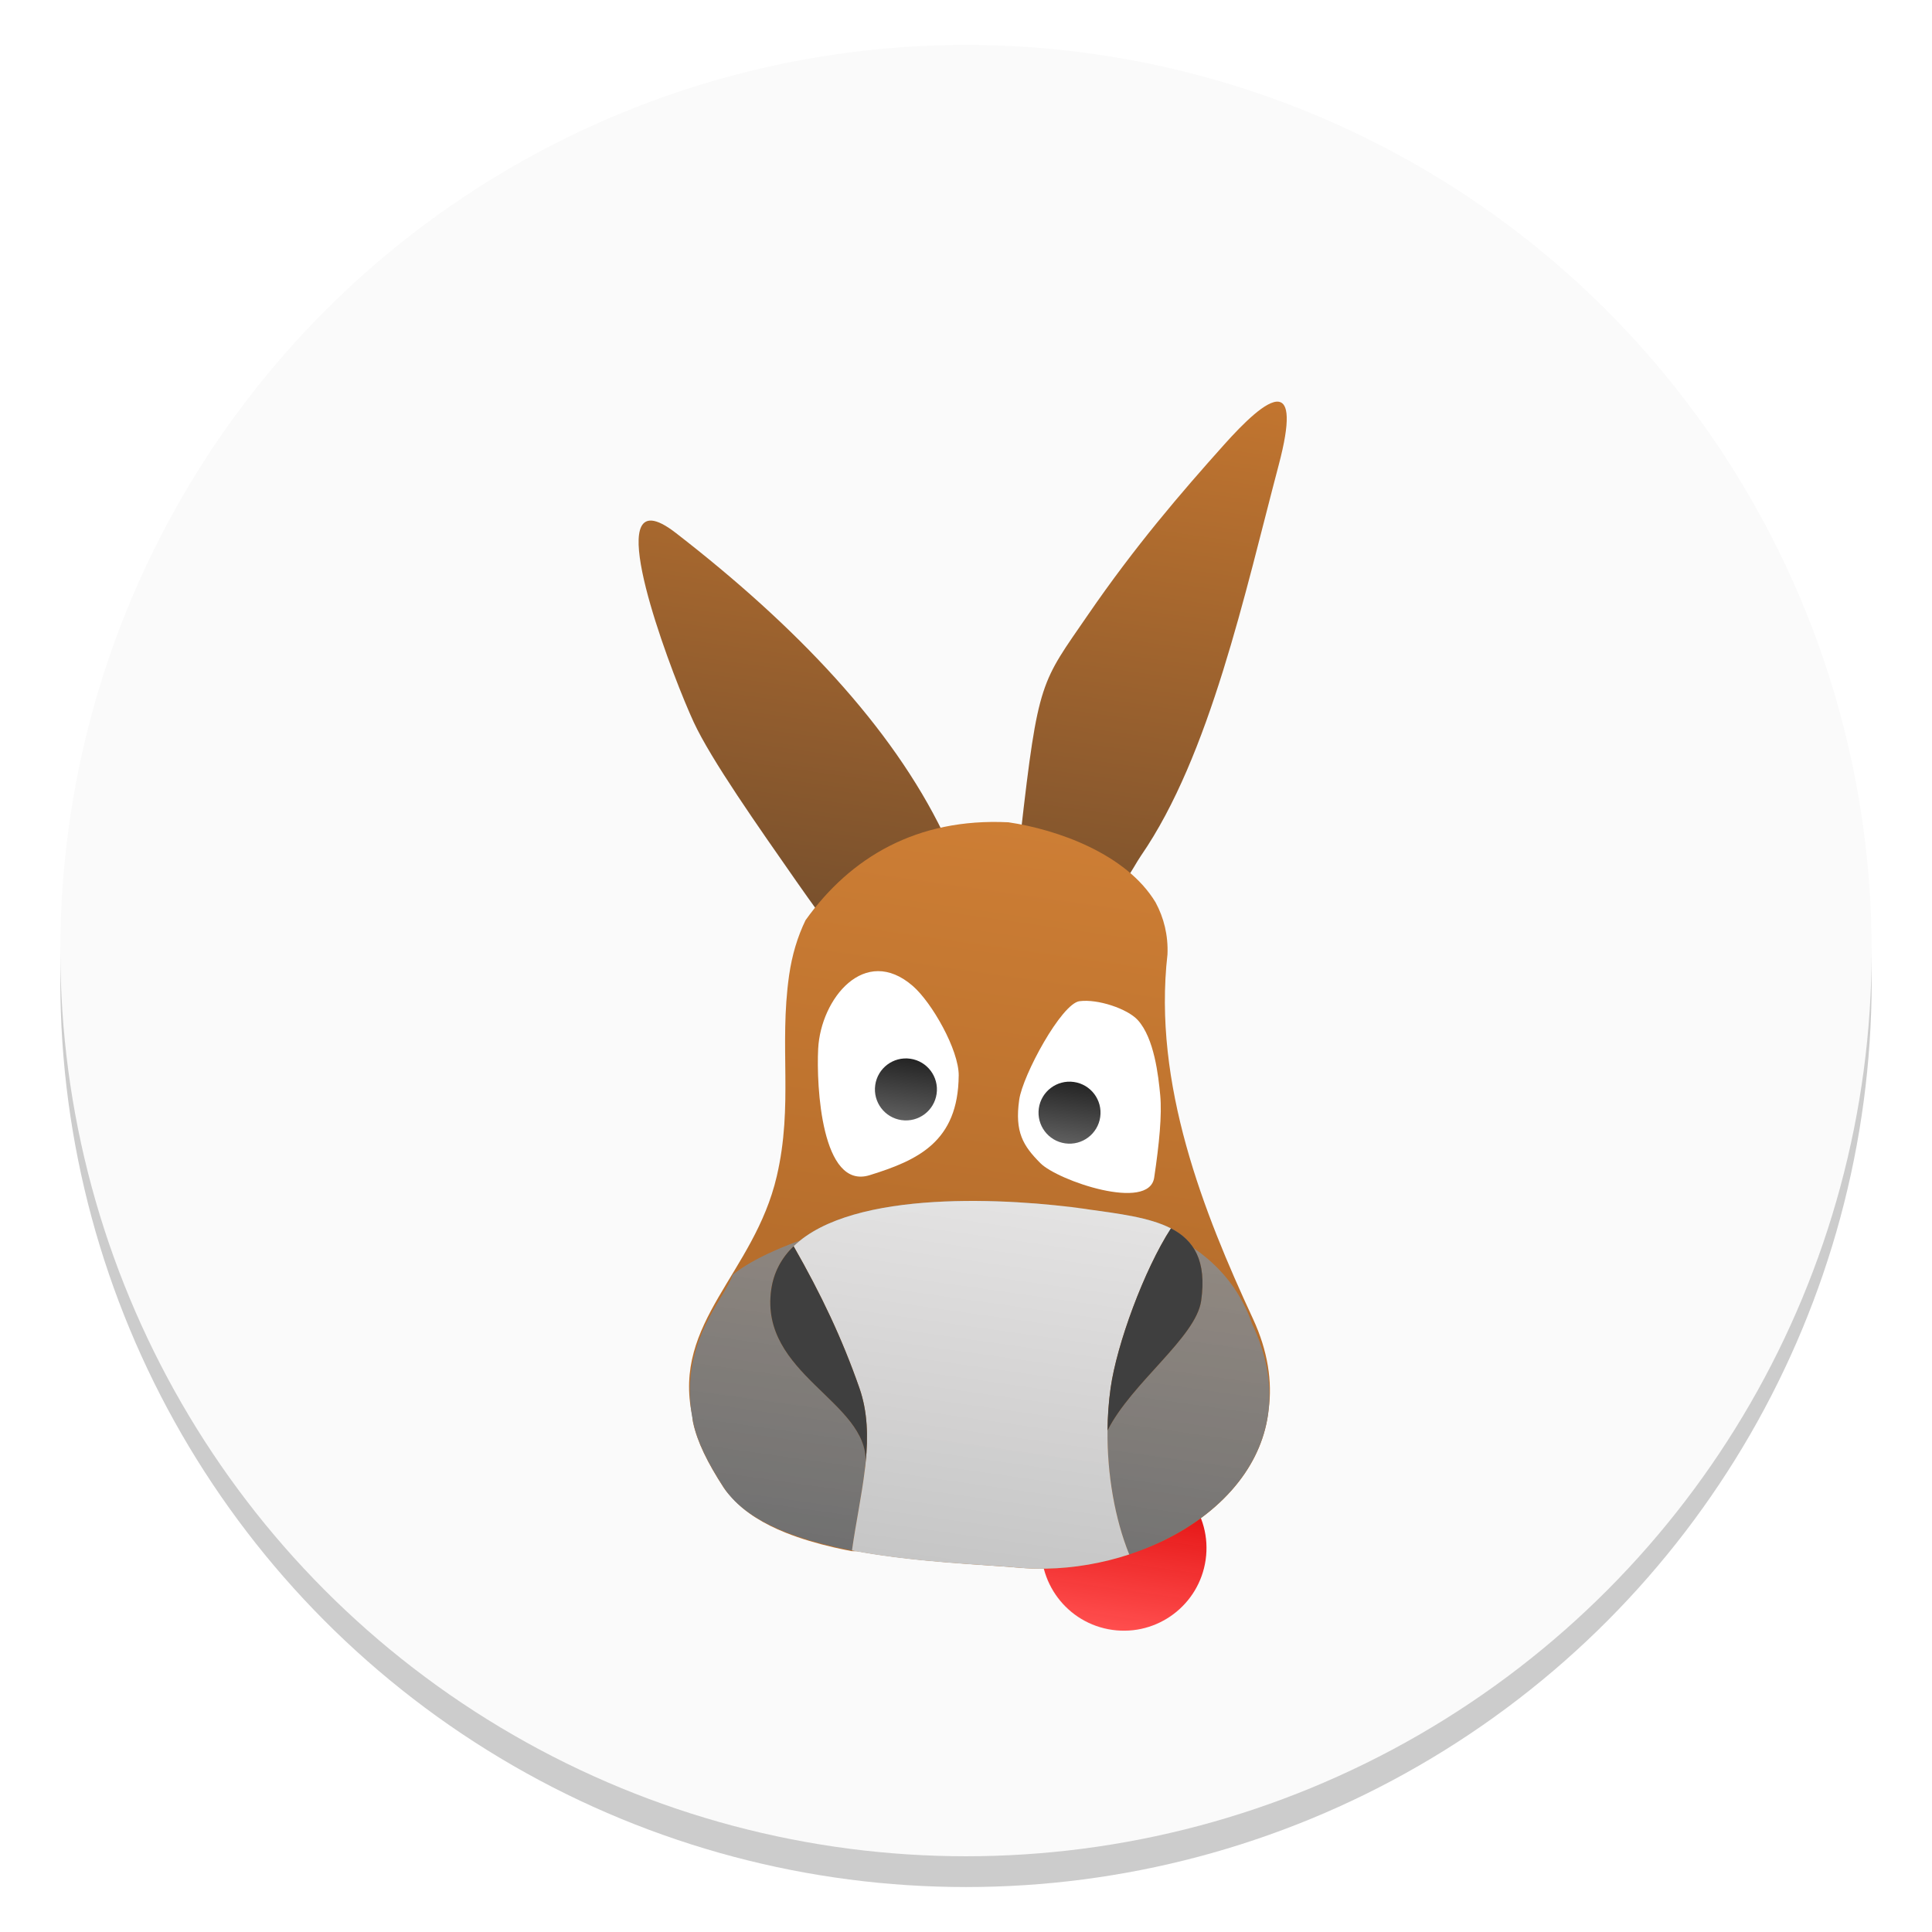 <?xml version="1.0" encoding="UTF-8" standalone="no"?>
<svg
   xmlns:dc="http://purl.org/dc/elements/1.1/"
   xmlns:cc="http://creativecommons.org/ns#"
   xmlns:rdf="http://www.w3.org/1999/02/22-rdf-syntax-ns#"
   xmlns:svg="http://www.w3.org/2000/svg"
   xmlns="http://www.w3.org/2000/svg"
   xmlns:xlink="http://www.w3.org/1999/xlink"
   xmlns:sodipodi="http://sodipodi.sourceforge.net/DTD/sodipodi-0.dtd"
   xmlns:inkscape="http://www.inkscape.org/namespaces/inkscape"
   height="64"
   width="64"
   version="1.1"
   id="svg34"
   sodipodi:docname="amule.svg"
   inkscape:version="1.0.1 (3bc2e813f5, 2020-09-07)">
  <defs
     id="defs38">
    <linearGradient
       id="linearGradient944">
      <stop
         stop-color="#232323"
         offset="0"
         id="stop867" />
      <stop
         stop-color="#5f5f5f"
         offset="1"
         id="stop869" />
    </linearGradient>
    <filter
       id="filter1010"
       x="-0.08"
       y="-0.048"
       width="1.16"
       height="1.096"
       color-interpolation-filters="sRGB">
      <feGaussianBlur
         stdDeviation="0.958"
         id="feGaussianBlur872" />
    </filter>
    <style
       type="text/css"
       id="style875" />
    <style
       type="text/css"
       id="style877" />
    <style
       type="text/css"
       id="style879" />
    <style
       type="text/css"
       id="style881" />
    <style
       type="text/css"
       id="style883" />
    <style
       type="text/css"
       id="style885" />
    <style
       type="text/css"
       id="style887" />
    <style
       type="text/css"
       id="style889" />
    <style
       type="text/css"
       id="style891" />
    <style
       type="text/css"
       id="style893" />
    <style
       type="text/css"
       id="style895" />
    <style
       type="text/css"
       id="style897" />
    <style
       type="text/css"
       id="style899" />
    <style
       type="text/css"
       id="style901" />
    <style
       type="text/css"
       id="style903" />
    <style
       type="text/css"
       id="style905" />
    <style
       type="text/css"
       id="style907" />
    <style
       type="text/css"
       id="style909" />
    <style
       type="text/css"
       id="style911" />
    <style
       type="text/css"
       id="style913" />
    <style
       type="text/css"
       id="style915" />
    <filter
       id="filter1066-3"
       x="-0.064"
       y="-0.057"
       width="1.128"
       height="1.113"
       color-interpolation-filters="sRGB">
      <feGaussianBlur
         stdDeviation="0.227"
         id="feGaussianBlur917" />
    </filter>
    <linearGradient
       id="linearGradient1040"
       x1="80.368"
       x2="82.141"
       y1="13.177"
       y2="14.704"
       gradientTransform="matrix(3.868,0,0,3.868,-332.615,-59.859)"
       gradientUnits="userSpaceOnUse">
      <stop
         stop-color="#fafafa"
         offset="0"
         id="stop920" />
      <stop
         stop-color="#90a0b3"
         offset="1"
         id="stop922" />
    </linearGradient>
    <filter
       id="filter1272"
       x="-0.096"
       y="-0.096"
       width="1.192"
       height="1.192"
       color-interpolation-filters="sRGB">
      <feGaussianBlur
         stdDeviation="0.398"
         id="feGaussianBlur925" />
    </filter>
    <linearGradient
       id="linearGradient1453"
       x1="39.304"
       x2="39.304"
       y1="55.823"
       y2="49.448"
       gradientTransform="matrix(0.858,0,0,0.858,10.75,0.445)"
       gradientUnits="userSpaceOnUse">
      <stop
         stop-color="#ff4e4e"
         offset="0"
         id="stop928" />
      <stop
         stop-color="#d00"
         stop-opacity=".976"
         offset="1"
         id="stop930" />
    </linearGradient>
    <linearGradient
       id="linearGradient1455"
       x1="27.355"
       x2="27.355"
       y1="30.203"
       y2="8"
       gradientTransform="matrix(0.85,0.121,-0.121,0.85,10.58,1.952)"
       gradientUnits="userSpaceOnUse">
      <stop
         stop-color="#78502d"
         offset="0"
         id="stop933" />
      <stop
         stop-color="#c2752f"
         offset="1"
         id="stop935" />
    </linearGradient>
    <linearGradient
       id="linearGradient1457"
       x1="32.928"
       x2="32.928"
       y1="42.679"
       y2="25.535"
       gradientTransform="matrix(0.85,0.121,-0.121,0.85,10.58,1.952)"
       gradientUnits="userSpaceOnUse">
      <stop
         stop-color="#b76e2c"
         offset="0"
         id="stop938" />
      <stop
         stop-color="#cd7e35"
         offset="1"
         id="stop940" />
    </linearGradient>
    <linearGradient
       id="linearGradient1459"
       x1="32.952"
       x2="32.952"
       y1="54.202"
       y2="39.883"
       gradientTransform="matrix(0.85,0.121,-0.121,0.85,10.58,1.952)"
       gradientUnits="userSpaceOnUse">
      <stop
         stop-color="#707070"
         offset="0"
         id="stop943" />
      <stop
         stop-color="#8e8e8e"
         stop-opacity=".878"
         offset="1"
         id="stop945" />
    </linearGradient>
    <linearGradient
       id="linearGradient1461"
       x1="32.297"
       x2="32.297"
       y1="54.23"
       y2="39.887"
       gradientTransform="matrix(0.85,0.121,-0.121,0.85,10.58,1.952)"
       gradientUnits="userSpaceOnUse">
      <stop
         stop-color="#c6c6c6"
         offset="0"
         id="stop948" />
      <stop
         stop-color="#e4e4e4"
         stop-opacity=".994"
         offset="1"
         id="stop950" />
    </linearGradient>
    <linearGradient
       id="linearGradient1463"
       x1="34.865"
       x2="34.865"
       y1="35.1"
       y2="37.492"
       gradientTransform="matrix(0.858,0,0,0.858,10.75,0.445)"
       gradientUnits="userSpaceOnUse"
       xlink:href="#linearGradient944" />
    <linearGradient
       id="linearGradient1465"
       x1="28.489"
       x2="28.489"
       y1="35.1"
       y2="37.492"
       gradientTransform="matrix(0.858,0,0,0.858,10.75,0.445)"
       gradientUnits="userSpaceOnUse"
       xlink:href="#linearGradient944" />
    <linearGradient
       id="linearGradient1057">
      <stop
         stop-color="#fff"
         offset="0"
         id="stop1360" />
      <stop
         stop-color="#fff"
         stop-opacity="0"
         offset="1"
         id="stop1362" />
    </linearGradient>
    <linearGradient
       id="linearGradient982"
       x1="34.999"
       x2="34.999"
       y1="27.545"
       y2="52.847"
       gradientTransform="matrix(1.562,0,0,1.562,0.406,-5.189)"
       gradientUnits="userSpaceOnUse">
      <stop
         stop-color="#32b4ff"
         offset="0"
         id="stop1365" />
      <stop
         stop-color="#3287ff"
         offset="1"
         id="stop1367" />
    </linearGradient>
    <style
       type="text/css"
       id="style1370" />
    <style
       type="text/css"
       id="style1372" />
    <linearGradient
       id="linearGradient1047"
       x1="21.314"
       x2="21.314"
       y1="18.052"
       y2="43.681"
       gradientTransform="matrix(1.562,0,0,1.562,-9.225,1.323)"
       gradientUnits="userSpaceOnUse">
      <stop
         stop-color="#14dc78"
         offset="0"
         id="stop1374" />
      <stop
         stop-color="#14a03c"
         offset="1"
         id="stop1376" />
    </linearGradient>
    <linearGradient
       id="linearGradient1049"
       x1="41.729"
       x2="41.729"
       y1="12.316"
       y2="37.368"
       gradientTransform="matrix(1.562,0,0,1.562,-8.107,-10.908)"
       gradientUnits="userSpaceOnUse">
      <stop
         stop-color="#ff3c64"
         offset="0"
         id="stop1379" />
      <stop
         stop-color="#ff4628"
         offset="1"
         id="stop1381" />
    </linearGradient>
    <linearGradient
       id="linearGradient1059"
       x1="34.427"
       x2="34.427"
       y1="32.234"
       y2="39.768"
       gradientTransform="matrix(1,0,0,1.227,0.206,-10.975)"
       gradientUnits="userSpaceOnUse"
       xlink:href="#linearGradient1057" />
    <linearGradient
       id="linearGradient1063"
       x1="34.427"
       x2="34.427"
       y1="32.234"
       y2="39.768"
       gradientTransform="matrix(1,0,0,1.227,-12.55,-19.793)"
       gradientUnits="userSpaceOnUse"
       xlink:href="#linearGradient1057" />
    <linearGradient
       id="linearGradient1067"
       x1="34.427"
       x2="34.427"
       y1="32.234"
       y2="39.768"
       gradientTransform="matrix(1,0,0,1.227,5.755,-25.761)"
       gradientUnits="userSpaceOnUse"
       xlink:href="#linearGradient1057" />
  </defs>
  <sodipodi:namedview
     pagecolor="#ffffff"
     bordercolor="#666666"
     borderopacity="1"
     objecttolerance="10"
     gridtolerance="10"
     guidetolerance="10"
     inkscape:pageopacity="0"
     inkscape:pageshadow="2"
     inkscape:window-width="1920"
     inkscape:window-height="932"
     id="namedview36"
     showgrid="false"
     inkscape:zoom="3.984375"
     inkscape:cx="-38.243375"
     inkscape:cy="-2.2340831"
     inkscape:window-x="0"
     inkscape:window-y="36"
     inkscape:window-maximized="1"
     inkscape:current-layer="svg34" />
  <linearGradient
     gradientUnits="userSpaceOnUse"
     x1="404.334"
     x2="412.171"
     y1="516.973"
     y2="516.973"
     id="linearGradient6">
    <stop
       offset="0"
       id="stop2" />
    <stop
       offset="1"
       stop-opacity="0"
       id="stop4" />
  </linearGradient>
  <linearGradient
     id="a"
     gradientUnits="userSpaceOnUse"
     x1="3.365"
     x2="36.074"
     y1="1046.22"
     y2="1007.718">
    <stop
       offset="0"
       stop-color="#235ea2"
       id="stop8" />
    <stop
       offset="1"
       stop-color="#1992f1"
       id="stop10" />
  </linearGradient>
  <linearGradient
     id="b"
     gradientUnits="userSpaceOnUse"
     x1="400.571"
     x2="400.794"
     y1="545.798"
     y2="517.627">
    <stop
       offset="0"
       stop-color="#197ff1"
       id="stop13" />
    <stop
       offset="1"
       stop-color="#21c6fb"
       id="stop15" />
  </linearGradient>
  <style
     type="text/css"
     id="style957">.st0{opacity:0.15;fill:#45413C;}
	.st1{fill:#FFE500;}
	.st2{fill:#EBCB00;}
	.st3{fill:none;stroke:#45413C;stroke-linecap:round;stroke-linejoin:round;stroke-miterlimit:10;}
	.st4{fill:#FFAA54;}
	.st5{fill:#FF8A14;}
	.st6{fill:#FFB0CA;stroke:#45413C;stroke-linecap:round;stroke-linejoin:round;stroke-miterlimit:10;}
	.st7{fill:#FF87AF;stroke:#45413C;stroke-linecap:round;stroke-linejoin:round;stroke-miterlimit:10;}
	.st8{fill:#FFCC99;}
	.st9{fill:#FFFFFF;}
	.st10{fill:#F0F0F0;}
	.st11{fill:#BF8256;}
	.st12{fill:#915E3A;}
	.st13{fill:#DEA47A;}
	.st14{fill:#F0D5A8;}
	.st15{fill:#DEBB7E;}
	.st16{fill:#F7E5C6;}
	.st17{fill:#FF8A14;stroke:#45413C;stroke-linecap:round;stroke-linejoin:round;stroke-miterlimit:10;}
	.st18{fill:#FFF5E3;}
	.st19{fill:#FFF48C;}
	.st20{fill:#FFFACF;}
	.st21{fill:#FFFCE5;}
	.st22{fill:#FF87AF;}
	.st23{fill:#FFB0CA;}
	.st24{fill:#FFE500;stroke:#45413C;stroke-linecap:round;stroke-linejoin:round;stroke-miterlimit:10;}
	.st25{fill:#9CEB60;stroke:#45413C;stroke-linecap:round;stroke-linejoin:round;stroke-miterlimit:10;}
	.st26{fill:#FFFACF;stroke:#45413C;stroke-linecap:round;stroke-linejoin:round;stroke-miterlimit:10;}
	.st27{fill:#00F5BC;stroke:#45413C;stroke-linecap:round;stroke-linejoin:round;stroke-miterlimit:10;}
	.st28{fill:#BF8256;stroke:#45413C;stroke-linecap:round;stroke-linejoin:round;stroke-miterlimit:10;}
	.st29{fill:#FFE3CF;stroke:#45413C;stroke-linecap:round;stroke-linejoin:round;stroke-miterlimit:10;}
	.st30{fill:#FF6242;}
	.st31{fill:#FF866E;}
	.st32{fill:none;stroke:#E04122;stroke-linecap:round;stroke-linejoin:round;stroke-miterlimit:10;}
	.st33{fill:#FFFEF2;stroke:#45413C;stroke-linecap:round;stroke-linejoin:round;stroke-miterlimit:10;}
	.st34{fill:#FF6242;stroke:#45413C;stroke-linecap:round;stroke-linejoin:round;stroke-miterlimit:10;}
	.st35{fill:#FFA694;}
	.st36{fill:#FFFFFF;stroke:#45413C;stroke-linecap:round;stroke-linejoin:round;stroke-miterlimit:10;}
	.st37{fill:#FFFEF2;}
	.st38{fill:#FF6196;}
	.st39{fill:#B89558;}
	.st40{fill:none;stroke:#915E3A;stroke-linecap:round;stroke-linejoin:round;stroke-miterlimit:10;}
	.st41{fill:#DEBB7E;stroke:#45413C;stroke-linecap:round;stroke-linejoin:round;stroke-miterlimit:10;}
	.st42{fill:#6DD627;stroke:#45413C;stroke-linecap:round;stroke-linejoin:round;stroke-miterlimit:10;}
	.st43{fill:#E5F8FF;}
	.st44{fill:#E8F4FA;}
	.st45{fill:#E8F4FA;stroke:#45413C;stroke-linecap:round;stroke-linejoin:round;stroke-miterlimit:10;}
	.st46{fill:#FFCCDD;}
	.st47{fill:#E5F8FF;stroke:#45413C;stroke-linecap:round;stroke-linejoin:round;stroke-miterlimit:10;}
	.st48{fill:#00B8F0;stroke:#45413C;stroke-linecap:round;stroke-linejoin:round;stroke-miterlimit:10;}
	.st49{fill:#00B8F0;}
	.st50{fill:#4ACFFF;}
	.st51{fill:#E04122;}
	.st52{fill:#E04122;stroke:#45413C;stroke-linecap:round;stroke-linejoin:round;stroke-miterlimit:10;}
	.st53{fill:#87898C;}
	.st54{fill:#BDBEC0;}
	.st55{fill:#656769;}
	.st56{fill:#525252;}
	.st57{fill:#FFF48C;stroke:#45413C;stroke-linecap:round;stroke-linejoin:round;stroke-miterlimit:10;}
	.st58{fill:#6DD627;}
	.st59{fill:#EB6D00;}
	.st60{fill:#46B000;}
	.st61{fill:#80DDFF;}
	.st62{fill:#DAEDF7;}
	.st63{fill:#BF8DF2;stroke:#45413C;stroke-linecap:round;stroke-linejoin:round;stroke-miterlimit:10;}
	.st64{fill:#9F5AE5;stroke:#45413C;stroke-linecap:round;stroke-linejoin:round;stroke-miterlimit:10;}
	.st65{fill:#C8FFA1;}
	.st66{fill:#E4FFD1;}
	.st67{fill:#9CEB60;}
	.st68{fill:#E5FEFF;}
	.st69{fill:#B8ECFF;}
	.st70{fill:#E0E0E0;stroke:#45413C;stroke-linecap:round;stroke-linejoin:round;stroke-miterlimit:10;}
	.st71{fill:#E0E0E0;}
	.st72{fill:none;stroke:#4F4B45;stroke-linejoin:round;stroke-miterlimit:10;}
	.st73{fill:none;stroke:#4F4B45;stroke-linecap:round;stroke-linejoin:round;stroke-miterlimit:10;}
	.st74{fill:#E0366F;stroke:#45413C;stroke-linecap:round;stroke-linejoin:round;stroke-miterlimit:10;}
	.st75{fill:none;stroke:#45413C;stroke-miterlimit:10;}
	.st76{fill:#FF866E;stroke:#45413C;stroke-linecap:round;stroke-linejoin:round;stroke-miterlimit:10;}
	.st77{fill:#45413C;stroke:#45413C;stroke-linecap:round;stroke-linejoin:round;stroke-miterlimit:10;}
	.st78{fill:#9F5AE5;}
	.st79{fill:#803EC2;}
	.st80{fill:#803EC2;stroke:#45413C;stroke-linecap:round;stroke-linejoin:round;stroke-miterlimit:10;}
	.st81{fill:#BF8DF2;}
	.st82{fill:#FFAA54;stroke:#45413C;stroke-linecap:round;stroke-linejoin:round;stroke-miterlimit:10;}
	.st83{fill:none;stroke:#45413C;stroke-linejoin:round;stroke-miterlimit:10;}
	.st84{fill:#FFCCDD;stroke:#45413C;stroke-linecap:round;stroke-linejoin:round;stroke-miterlimit:10;}
	.st85{fill:#FF6196;stroke:#45413C;stroke-linecap:round;stroke-linejoin:round;stroke-miterlimit:10;}
	.st86{fill:#FFE5EE;}
	.st87{fill:#F7E5C6;stroke:#45413C;stroke-linecap:round;stroke-linejoin:round;stroke-miterlimit:10;}
	.st88{fill:#E5FFF9;}
	.st89{fill:none;stroke:#45413C;stroke-width:1.006;stroke-linecap:round;stroke-linejoin:round;stroke-miterlimit:10;}
	.st90{fill:#4AEFF7;}
	.st91{fill:#A6FBFF;}
	.st92{fill:#E5FEFF;stroke:#45413C;stroke-linecap:round;stroke-linejoin:round;stroke-miterlimit:10;}
	.st93{fill:#46B000;stroke:#45413C;stroke-linecap:round;stroke-linejoin:round;stroke-miterlimit:10;}
	.st94{fill:#FFFFFF;stroke:#45413C;stroke-linejoin:round;stroke-miterlimit:10;}
	.st95{fill:#FFFFFF;stroke:#45413C;stroke-miterlimit:10;}
	.st96{fill:#009FD9;}
	.st97{fill:#00DFEB;}
	.st98{fill:#C0DCEB;stroke:#45413C;stroke-linecap:round;stroke-linejoin:round;stroke-miterlimit:10;}
	.st99{fill:#00DFEB;stroke:#45413C;stroke-linecap:round;stroke-linejoin:round;stroke-miterlimit:10;}
	.st100{fill:#FFE5EE;stroke:#45413C;stroke-linecap:round;stroke-linejoin:round;stroke-miterlimit:10;}
	.st101{fill:#8CA4B8;}
	.st102{fill:#ADC4D9;}
	.st103{fill:#656769;stroke:#45413C;stroke-linecap:round;stroke-linejoin:round;stroke-miterlimit:10;}
	.st104{fill:#F0F0F0;stroke:#45413C;stroke-linecap:round;stroke-linejoin:round;stroke-miterlimit:10;}
	.st105{fill:#C0DCEB;}
	.st106{fill:#45413C;}
	.st107{fill:#FFCABF;}
	.st108{fill:#87898C;stroke:#45413C;stroke-linecap:round;stroke-linejoin:round;stroke-miterlimit:10;}
	.st109{fill:#EBCB00;stroke:#45413C;stroke-linecap:round;stroke-linejoin:round;stroke-miterlimit:10;}</style>
  <style
     type="text/css"
     id="style1013">.st0{opacity:0.15;fill:#45413C;}
	.st1{fill:#FFE500;}
	.st2{fill:#EBCB00;}
	.st3{fill:none;stroke:#45413C;stroke-linecap:round;stroke-linejoin:round;stroke-miterlimit:10;}
	.st4{fill:#FFAA54;}
	.st5{fill:#FF8A14;}
	.st6{fill:#FFB0CA;stroke:#45413C;stroke-linecap:round;stroke-linejoin:round;stroke-miterlimit:10;}
	.st7{fill:#FF87AF;stroke:#45413C;stroke-linecap:round;stroke-linejoin:round;stroke-miterlimit:10;}
	.st8{fill:#FFCC99;}
	.st9{fill:#FFFFFF;}
	.st10{fill:#F0F0F0;}
	.st11{fill:#BF8256;}
	.st12{fill:#915E3A;}
	.st13{fill:#DEA47A;}
	.st14{fill:#F0D5A8;}
	.st15{fill:#DEBB7E;}
	.st16{fill:#F7E5C6;}
	.st17{fill:#FF8A14;stroke:#45413C;stroke-linecap:round;stroke-linejoin:round;stroke-miterlimit:10;}
	.st18{fill:#FFF5E3;}
	.st19{fill:#FFF48C;}
	.st20{fill:#FFFACF;}
	.st21{fill:#FFFCE5;}
	.st22{fill:#FF87AF;}
	.st23{fill:#FFB0CA;}
	.st24{fill:#FFE500;stroke:#45413C;stroke-linecap:round;stroke-linejoin:round;stroke-miterlimit:10;}
	.st25{fill:#9CEB60;stroke:#45413C;stroke-linecap:round;stroke-linejoin:round;stroke-miterlimit:10;}
	.st26{fill:#FFFACF;stroke:#45413C;stroke-linecap:round;stroke-linejoin:round;stroke-miterlimit:10;}
	.st27{fill:#00F5BC;stroke:#45413C;stroke-linecap:round;stroke-linejoin:round;stroke-miterlimit:10;}
	.st28{fill:#BF8256;stroke:#45413C;stroke-linecap:round;stroke-linejoin:round;stroke-miterlimit:10;}
	.st29{fill:#FFE3CF;stroke:#45413C;stroke-linecap:round;stroke-linejoin:round;stroke-miterlimit:10;}
	.st30{fill:#FF6242;}
	.st31{fill:#FF866E;}
	.st32{fill:none;stroke:#E04122;stroke-linecap:round;stroke-linejoin:round;stroke-miterlimit:10;}
	.st33{fill:#FFFEF2;stroke:#45413C;stroke-linecap:round;stroke-linejoin:round;stroke-miterlimit:10;}
	.st34{fill:#FF6242;stroke:#45413C;stroke-linecap:round;stroke-linejoin:round;stroke-miterlimit:10;}
	.st35{fill:#FFA694;}
	.st36{fill:#FFFFFF;stroke:#45413C;stroke-linecap:round;stroke-linejoin:round;stroke-miterlimit:10;}
	.st37{fill:#FFFEF2;}
	.st38{fill:#FF6196;}
	.st39{fill:#B89558;}
	.st40{fill:none;stroke:#915E3A;stroke-linecap:round;stroke-linejoin:round;stroke-miterlimit:10;}
	.st41{fill:#DEBB7E;stroke:#45413C;stroke-linecap:round;stroke-linejoin:round;stroke-miterlimit:10;}
	.st42{fill:#6DD627;stroke:#45413C;stroke-linecap:round;stroke-linejoin:round;stroke-miterlimit:10;}
	.st43{fill:#E5F8FF;}
	.st44{fill:#E8F4FA;}
	.st45{fill:#E8F4FA;stroke:#45413C;stroke-linecap:round;stroke-linejoin:round;stroke-miterlimit:10;}
	.st46{fill:#FFCCDD;}
	.st47{fill:#E5F8FF;stroke:#45413C;stroke-linecap:round;stroke-linejoin:round;stroke-miterlimit:10;}
	.st48{fill:#00B8F0;stroke:#45413C;stroke-linecap:round;stroke-linejoin:round;stroke-miterlimit:10;}
	.st49{fill:#00B8F0;}
	.st50{fill:#4ACFFF;}
	.st51{fill:#E04122;}
	.st52{fill:#E04122;stroke:#45413C;stroke-linecap:round;stroke-linejoin:round;stroke-miterlimit:10;}
	.st53{fill:#87898C;}
	.st54{fill:#BDBEC0;}
	.st55{fill:#656769;}
	.st56{fill:#525252;}
	.st57{fill:#FFF48C;stroke:#45413C;stroke-linecap:round;stroke-linejoin:round;stroke-miterlimit:10;}
	.st58{fill:#6DD627;}
	.st59{fill:#EB6D00;}
	.st60{fill:#46B000;}
	.st61{fill:#80DDFF;}
	.st62{fill:#DAEDF7;}
	.st63{fill:#BF8DF2;stroke:#45413C;stroke-linecap:round;stroke-linejoin:round;stroke-miterlimit:10;}
	.st64{fill:#9F5AE5;stroke:#45413C;stroke-linecap:round;stroke-linejoin:round;stroke-miterlimit:10;}
	.st65{fill:#C8FFA1;}
	.st66{fill:#E4FFD1;}
	.st67{fill:#9CEB60;}
	.st68{fill:#E5FEFF;}
	.st69{fill:#B8ECFF;}
	.st70{fill:#E0E0E0;stroke:#45413C;stroke-linecap:round;stroke-linejoin:round;stroke-miterlimit:10;}
	.st71{fill:#E0E0E0;}
	.st72{fill:none;stroke:#4F4B45;stroke-linejoin:round;stroke-miterlimit:10;}
	.st73{fill:none;stroke:#4F4B45;stroke-linecap:round;stroke-linejoin:round;stroke-miterlimit:10;}
	.st74{fill:#E0366F;stroke:#45413C;stroke-linecap:round;stroke-linejoin:round;stroke-miterlimit:10;}
	.st75{fill:none;stroke:#45413C;stroke-miterlimit:10;}
	.st76{fill:#FF866E;stroke:#45413C;stroke-linecap:round;stroke-linejoin:round;stroke-miterlimit:10;}
	.st77{fill:#45413C;stroke:#45413C;stroke-linecap:round;stroke-linejoin:round;stroke-miterlimit:10;}
	.st78{fill:#9F5AE5;}
	.st79{fill:#803EC2;}
	.st80{fill:#803EC2;stroke:#45413C;stroke-linecap:round;stroke-linejoin:round;stroke-miterlimit:10;}
	.st81{fill:#BF8DF2;}
	.st82{fill:#FFAA54;stroke:#45413C;stroke-linecap:round;stroke-linejoin:round;stroke-miterlimit:10;}
	.st83{fill:none;stroke:#45413C;stroke-linejoin:round;stroke-miterlimit:10;}
	.st84{fill:#FFCCDD;stroke:#45413C;stroke-linecap:round;stroke-linejoin:round;stroke-miterlimit:10;}
	.st85{fill:#FF6196;stroke:#45413C;stroke-linecap:round;stroke-linejoin:round;stroke-miterlimit:10;}
	.st86{fill:#FFE5EE;}
	.st87{fill:#F7E5C6;stroke:#45413C;stroke-linecap:round;stroke-linejoin:round;stroke-miterlimit:10;}
	.st88{fill:#E5FFF9;}
	.st89{fill:none;stroke:#45413C;stroke-width:1.006;stroke-linecap:round;stroke-linejoin:round;stroke-miterlimit:10;}
	.st90{fill:#4AEFF7;}
	.st91{fill:#A6FBFF;}
	.st92{fill:#E5FEFF;stroke:#45413C;stroke-linecap:round;stroke-linejoin:round;stroke-miterlimit:10;}
	.st93{fill:#46B000;stroke:#45413C;stroke-linecap:round;stroke-linejoin:round;stroke-miterlimit:10;}
	.st94{fill:#FFFFFF;stroke:#45413C;stroke-linejoin:round;stroke-miterlimit:10;}
	.st95{fill:#FFFFFF;stroke:#45413C;stroke-miterlimit:10;}
	.st96{fill:#009FD9;}
	.st97{fill:#00DFEB;}
	.st98{fill:#C0DCEB;stroke:#45413C;stroke-linecap:round;stroke-linejoin:round;stroke-miterlimit:10;}
	.st99{fill:#00DFEB;stroke:#45413C;stroke-linecap:round;stroke-linejoin:round;stroke-miterlimit:10;}
	.st100{fill:#FFE5EE;stroke:#45413C;stroke-linecap:round;stroke-linejoin:round;stroke-miterlimit:10;}
	.st101{fill:#8CA4B8;}
	.st102{fill:#ADC4D9;}
	.st103{fill:#656769;stroke:#45413C;stroke-linecap:round;stroke-linejoin:round;stroke-miterlimit:10;}
	.st104{fill:#F0F0F0;stroke:#45413C;stroke-linecap:round;stroke-linejoin:round;stroke-miterlimit:10;}
	.st105{fill:#C0DCEB;}
	.st106{fill:#45413C;}
	.st107{fill:#FFCABF;}
	.st108{fill:#87898C;stroke:#45413C;stroke-linecap:round;stroke-linejoin:round;stroke-miterlimit:10;}
	.st109{fill:#EBCB00;stroke:#45413C;stroke-linecap:round;stroke-linejoin:round;stroke-miterlimit:10;}</style>
  <style
     type="text/css"
     id="style1015">.st0{opacity:0.15;fill:#45413C;}
	.st1{fill:#FFE500;}
	.st2{fill:#EBCB00;}
	.st3{fill:none;stroke:#45413C;stroke-linecap:round;stroke-linejoin:round;stroke-miterlimit:10;}
	.st4{fill:#FFAA54;}
	.st5{fill:#FF8A14;}
	.st6{fill:#FFB0CA;stroke:#45413C;stroke-linecap:round;stroke-linejoin:round;stroke-miterlimit:10;}
	.st7{fill:#FF87AF;stroke:#45413C;stroke-linecap:round;stroke-linejoin:round;stroke-miterlimit:10;}
	.st8{fill:#FFCC99;}
	.st9{fill:#FFFFFF;}
	.st10{fill:#F0F0F0;}
	.st11{fill:#BF8256;}
	.st12{fill:#915E3A;}
	.st13{fill:#DEA47A;}
	.st14{fill:#F0D5A8;}
	.st15{fill:#DEBB7E;}
	.st16{fill:#F7E5C6;}
	.st17{fill:#FF8A14;stroke:#45413C;stroke-linecap:round;stroke-linejoin:round;stroke-miterlimit:10;}
	.st18{fill:#FFF5E3;}
	.st19{fill:#FFF48C;}
	.st20{fill:#FFFACF;}
	.st21{fill:#FFFCE5;}
	.st22{fill:#FF87AF;}
	.st23{fill:#FFB0CA;}
	.st24{fill:#FFE500;stroke:#45413C;stroke-linecap:round;stroke-linejoin:round;stroke-miterlimit:10;}
	.st25{fill:#9CEB60;stroke:#45413C;stroke-linecap:round;stroke-linejoin:round;stroke-miterlimit:10;}
	.st26{fill:#FFFACF;stroke:#45413C;stroke-linecap:round;stroke-linejoin:round;stroke-miterlimit:10;}
	.st27{fill:#00F5BC;stroke:#45413C;stroke-linecap:round;stroke-linejoin:round;stroke-miterlimit:10;}
	.st28{fill:#BF8256;stroke:#45413C;stroke-linecap:round;stroke-linejoin:round;stroke-miterlimit:10;}
	.st29{fill:#FFE3CF;stroke:#45413C;stroke-linecap:round;stroke-linejoin:round;stroke-miterlimit:10;}
	.st30{fill:#FF6242;}
	.st31{fill:#FF866E;}
	.st32{fill:none;stroke:#E04122;stroke-linecap:round;stroke-linejoin:round;stroke-miterlimit:10;}
	.st33{fill:#FFFEF2;stroke:#45413C;stroke-linecap:round;stroke-linejoin:round;stroke-miterlimit:10;}
	.st34{fill:#FF6242;stroke:#45413C;stroke-linecap:round;stroke-linejoin:round;stroke-miterlimit:10;}
	.st35{fill:#FFA694;}
	.st36{fill:#FFFFFF;stroke:#45413C;stroke-linecap:round;stroke-linejoin:round;stroke-miterlimit:10;}
	.st37{fill:#FFFEF2;}
	.st38{fill:#FF6196;}
	.st39{fill:#B89558;}
	.st40{fill:none;stroke:#915E3A;stroke-linecap:round;stroke-linejoin:round;stroke-miterlimit:10;}
	.st41{fill:#DEBB7E;stroke:#45413C;stroke-linecap:round;stroke-linejoin:round;stroke-miterlimit:10;}
	.st42{fill:#6DD627;stroke:#45413C;stroke-linecap:round;stroke-linejoin:round;stroke-miterlimit:10;}
	.st43{fill:#E5F8FF;}
	.st44{fill:#E8F4FA;}
	.st45{fill:#E8F4FA;stroke:#45413C;stroke-linecap:round;stroke-linejoin:round;stroke-miterlimit:10;}
	.st46{fill:#FFCCDD;}
	.st47{fill:#E5F8FF;stroke:#45413C;stroke-linecap:round;stroke-linejoin:round;stroke-miterlimit:10;}
	.st48{fill:#00B8F0;stroke:#45413C;stroke-linecap:round;stroke-linejoin:round;stroke-miterlimit:10;}
	.st49{fill:#00B8F0;}
	.st50{fill:#4ACFFF;}
	.st51{fill:#E04122;}
	.st52{fill:#E04122;stroke:#45413C;stroke-linecap:round;stroke-linejoin:round;stroke-miterlimit:10;}
	.st53{fill:#87898C;}
	.st54{fill:#BDBEC0;}
	.st55{fill:#656769;}
	.st56{fill:#525252;}
	.st57{fill:#FFF48C;stroke:#45413C;stroke-linecap:round;stroke-linejoin:round;stroke-miterlimit:10;}
	.st58{fill:#6DD627;}
	.st59{fill:#EB6D00;}
	.st60{fill:#46B000;}
	.st61{fill:#80DDFF;}
	.st62{fill:#DAEDF7;}
	.st63{fill:#BF8DF2;stroke:#45413C;stroke-linecap:round;stroke-linejoin:round;stroke-miterlimit:10;}
	.st64{fill:#9F5AE5;stroke:#45413C;stroke-linecap:round;stroke-linejoin:round;stroke-miterlimit:10;}
	.st65{fill:#C8FFA1;}
	.st66{fill:#E4FFD1;}
	.st67{fill:#9CEB60;}
	.st68{fill:#E5FEFF;}
	.st69{fill:#B8ECFF;}
	.st70{fill:#E0E0E0;stroke:#45413C;stroke-linecap:round;stroke-linejoin:round;stroke-miterlimit:10;}
	.st71{fill:#E0E0E0;}
	.st72{fill:none;stroke:#4F4B45;stroke-linejoin:round;stroke-miterlimit:10;}
	.st73{fill:none;stroke:#4F4B45;stroke-linecap:round;stroke-linejoin:round;stroke-miterlimit:10;}
	.st74{fill:#E0366F;stroke:#45413C;stroke-linecap:round;stroke-linejoin:round;stroke-miterlimit:10;}
	.st75{fill:none;stroke:#45413C;stroke-miterlimit:10;}
	.st76{fill:#FF866E;stroke:#45413C;stroke-linecap:round;stroke-linejoin:round;stroke-miterlimit:10;}
	.st77{fill:#45413C;stroke:#45413C;stroke-linecap:round;stroke-linejoin:round;stroke-miterlimit:10;}
	.st78{fill:#9F5AE5;}
	.st79{fill:#803EC2;}
	.st80{fill:#803EC2;stroke:#45413C;stroke-linecap:round;stroke-linejoin:round;stroke-miterlimit:10;}
	.st81{fill:#BF8DF2;}
	.st82{fill:#FFAA54;stroke:#45413C;stroke-linecap:round;stroke-linejoin:round;stroke-miterlimit:10;}
	.st83{fill:none;stroke:#45413C;stroke-linejoin:round;stroke-miterlimit:10;}
	.st84{fill:#FFCCDD;stroke:#45413C;stroke-linecap:round;stroke-linejoin:round;stroke-miterlimit:10;}
	.st85{fill:#FF6196;stroke:#45413C;stroke-linecap:round;stroke-linejoin:round;stroke-miterlimit:10;}
	.st86{fill:#FFE5EE;}
	.st87{fill:#F7E5C6;stroke:#45413C;stroke-linecap:round;stroke-linejoin:round;stroke-miterlimit:10;}
	.st88{fill:#E5FFF9;}
	.st89{fill:none;stroke:#45413C;stroke-width:1.006;stroke-linecap:round;stroke-linejoin:round;stroke-miterlimit:10;}
	.st90{fill:#4AEFF7;}
	.st91{fill:#A6FBFF;}
	.st92{fill:#E5FEFF;stroke:#45413C;stroke-linecap:round;stroke-linejoin:round;stroke-miterlimit:10;}
	.st93{fill:#46B000;stroke:#45413C;stroke-linecap:round;stroke-linejoin:round;stroke-miterlimit:10;}
	.st94{fill:#FFFFFF;stroke:#45413C;stroke-linejoin:round;stroke-miterlimit:10;}
	.st95{fill:#FFFFFF;stroke:#45413C;stroke-miterlimit:10;}
	.st96{fill:#009FD9;}
	.st97{fill:#00DFEB;}
	.st98{fill:#C0DCEB;stroke:#45413C;stroke-linecap:round;stroke-linejoin:round;stroke-miterlimit:10;}
	.st99{fill:#00DFEB;stroke:#45413C;stroke-linecap:round;stroke-linejoin:round;stroke-miterlimit:10;}
	.st100{fill:#FFE5EE;stroke:#45413C;stroke-linecap:round;stroke-linejoin:round;stroke-miterlimit:10;}
	.st101{fill:#8CA4B8;}
	.st102{fill:#ADC4D9;}
	.st103{fill:#656769;stroke:#45413C;stroke-linecap:round;stroke-linejoin:round;stroke-miterlimit:10;}
	.st104{fill:#F0F0F0;stroke:#45413C;stroke-linecap:round;stroke-linejoin:round;stroke-miterlimit:10;}
	.st105{fill:#C0DCEB;}
	.st106{fill:#45413C;}
	.st107{fill:#FFCABF;}
	.st108{fill:#87898C;stroke:#45413C;stroke-linecap:round;stroke-linejoin:round;stroke-miterlimit:10;}
	.st109{fill:#EBCB00;stroke:#45413C;stroke-linecap:round;stroke-linejoin:round;stroke-miterlimit:10;}</style>
  <style
     type="text/css"
     id="style1017">.st0{opacity:0.15;fill:#45413C;}
	.st1{fill:#FFE500;}
	.st2{fill:#EBCB00;}
	.st3{fill:none;stroke:#45413C;stroke-linecap:round;stroke-linejoin:round;stroke-miterlimit:10;}
	.st4{fill:#FFAA54;}
	.st5{fill:#FF8A14;}
	.st6{fill:#FFB0CA;stroke:#45413C;stroke-linecap:round;stroke-linejoin:round;stroke-miterlimit:10;}
	.st7{fill:#FF87AF;stroke:#45413C;stroke-linecap:round;stroke-linejoin:round;stroke-miterlimit:10;}
	.st8{fill:#FFCC99;}
	.st9{fill:#FFFFFF;}
	.st10{fill:#F0F0F0;}
	.st11{fill:#BF8256;}
	.st12{fill:#915E3A;}
	.st13{fill:#DEA47A;}
	.st14{fill:#F0D5A8;}
	.st15{fill:#DEBB7E;}
	.st16{fill:#F7E5C6;}
	.st17{fill:#FF8A14;stroke:#45413C;stroke-linecap:round;stroke-linejoin:round;stroke-miterlimit:10;}
	.st18{fill:#FFF5E3;}
	.st19{fill:#FFF48C;}
	.st20{fill:#FFFACF;}
	.st21{fill:#FFFCE5;}
	.st22{fill:#FF87AF;}
	.st23{fill:#FFB0CA;}
	.st24{fill:#FFE500;stroke:#45413C;stroke-linecap:round;stroke-linejoin:round;stroke-miterlimit:10;}
	.st25{fill:#9CEB60;stroke:#45413C;stroke-linecap:round;stroke-linejoin:round;stroke-miterlimit:10;}
	.st26{fill:#FFFACF;stroke:#45413C;stroke-linecap:round;stroke-linejoin:round;stroke-miterlimit:10;}
	.st27{fill:#00F5BC;stroke:#45413C;stroke-linecap:round;stroke-linejoin:round;stroke-miterlimit:10;}
	.st28{fill:#BF8256;stroke:#45413C;stroke-linecap:round;stroke-linejoin:round;stroke-miterlimit:10;}
	.st29{fill:#FFE3CF;stroke:#45413C;stroke-linecap:round;stroke-linejoin:round;stroke-miterlimit:10;}
	.st30{fill:#FF6242;}
	.st31{fill:#FF866E;}
	.st32{fill:none;stroke:#E04122;stroke-linecap:round;stroke-linejoin:round;stroke-miterlimit:10;}
	.st33{fill:#FFFEF2;stroke:#45413C;stroke-linecap:round;stroke-linejoin:round;stroke-miterlimit:10;}
	.st34{fill:#FF6242;stroke:#45413C;stroke-linecap:round;stroke-linejoin:round;stroke-miterlimit:10;}
	.st35{fill:#FFA694;}
	.st36{fill:#FFFFFF;stroke:#45413C;stroke-linecap:round;stroke-linejoin:round;stroke-miterlimit:10;}
	.st37{fill:#FFFEF2;}
	.st38{fill:#FF6196;}
	.st39{fill:#B89558;}
	.st40{fill:none;stroke:#915E3A;stroke-linecap:round;stroke-linejoin:round;stroke-miterlimit:10;}
	.st41{fill:#DEBB7E;stroke:#45413C;stroke-linecap:round;stroke-linejoin:round;stroke-miterlimit:10;}
	.st42{fill:#6DD627;stroke:#45413C;stroke-linecap:round;stroke-linejoin:round;stroke-miterlimit:10;}
	.st43{fill:#E5F8FF;}
	.st44{fill:#E8F4FA;}
	.st45{fill:#E8F4FA;stroke:#45413C;stroke-linecap:round;stroke-linejoin:round;stroke-miterlimit:10;}
	.st46{fill:#FFCCDD;}
	.st47{fill:#E5F8FF;stroke:#45413C;stroke-linecap:round;stroke-linejoin:round;stroke-miterlimit:10;}
	.st48{fill:#00B8F0;stroke:#45413C;stroke-linecap:round;stroke-linejoin:round;stroke-miterlimit:10;}
	.st49{fill:#00B8F0;}
	.st50{fill:#4ACFFF;}
	.st51{fill:#E04122;}
	.st52{fill:#E04122;stroke:#45413C;stroke-linecap:round;stroke-linejoin:round;stroke-miterlimit:10;}
	.st53{fill:#87898C;}
	.st54{fill:#BDBEC0;}
	.st55{fill:#656769;}
	.st56{fill:#525252;}
	.st57{fill:#FFF48C;stroke:#45413C;stroke-linecap:round;stroke-linejoin:round;stroke-miterlimit:10;}
	.st58{fill:#6DD627;}
	.st59{fill:#EB6D00;}
	.st60{fill:#46B000;}
	.st61{fill:#80DDFF;}
	.st62{fill:#DAEDF7;}
	.st63{fill:#BF8DF2;stroke:#45413C;stroke-linecap:round;stroke-linejoin:round;stroke-miterlimit:10;}
	.st64{fill:#9F5AE5;stroke:#45413C;stroke-linecap:round;stroke-linejoin:round;stroke-miterlimit:10;}
	.st65{fill:#C8FFA1;}
	.st66{fill:#E4FFD1;}
	.st67{fill:#9CEB60;}
	.st68{fill:#E5FEFF;}
	.st69{fill:#B8ECFF;}
	.st70{fill:#E0E0E0;stroke:#45413C;stroke-linecap:round;stroke-linejoin:round;stroke-miterlimit:10;}
	.st71{fill:#E0E0E0;}
	.st72{fill:none;stroke:#4F4B45;stroke-linejoin:round;stroke-miterlimit:10;}
	.st73{fill:none;stroke:#4F4B45;stroke-linecap:round;stroke-linejoin:round;stroke-miterlimit:10;}
	.st74{fill:#E0366F;stroke:#45413C;stroke-linecap:round;stroke-linejoin:round;stroke-miterlimit:10;}
	.st75{fill:none;stroke:#45413C;stroke-miterlimit:10;}
	.st76{fill:#FF866E;stroke:#45413C;stroke-linecap:round;stroke-linejoin:round;stroke-miterlimit:10;}
	.st77{fill:#45413C;stroke:#45413C;stroke-linecap:round;stroke-linejoin:round;stroke-miterlimit:10;}
	.st78{fill:#9F5AE5;}
	.st79{fill:#803EC2;}
	.st80{fill:#803EC2;stroke:#45413C;stroke-linecap:round;stroke-linejoin:round;stroke-miterlimit:10;}
	.st81{fill:#BF8DF2;}
	.st82{fill:#FFAA54;stroke:#45413C;stroke-linecap:round;stroke-linejoin:round;stroke-miterlimit:10;}
	.st83{fill:none;stroke:#45413C;stroke-linejoin:round;stroke-miterlimit:10;}
	.st84{fill:#FFCCDD;stroke:#45413C;stroke-linecap:round;stroke-linejoin:round;stroke-miterlimit:10;}
	.st85{fill:#FF6196;stroke:#45413C;stroke-linecap:round;stroke-linejoin:round;stroke-miterlimit:10;}
	.st86{fill:#FFE5EE;}
	.st87{fill:#F7E5C6;stroke:#45413C;stroke-linecap:round;stroke-linejoin:round;stroke-miterlimit:10;}
	.st88{fill:#E5FFF9;}
	.st89{fill:none;stroke:#45413C;stroke-width:1.006;stroke-linecap:round;stroke-linejoin:round;stroke-miterlimit:10;}
	.st90{fill:#4AEFF7;}
	.st91{fill:#A6FBFF;}
	.st92{fill:#E5FEFF;stroke:#45413C;stroke-linecap:round;stroke-linejoin:round;stroke-miterlimit:10;}
	.st93{fill:#46B000;stroke:#45413C;stroke-linecap:round;stroke-linejoin:round;stroke-miterlimit:10;}
	.st94{fill:#FFFFFF;stroke:#45413C;stroke-linejoin:round;stroke-miterlimit:10;}
	.st95{fill:#FFFFFF;stroke:#45413C;stroke-miterlimit:10;}
	.st96{fill:#009FD9;}
	.st97{fill:#00DFEB;}
	.st98{fill:#C0DCEB;stroke:#45413C;stroke-linecap:round;stroke-linejoin:round;stroke-miterlimit:10;}
	.st99{fill:#00DFEB;stroke:#45413C;stroke-linecap:round;stroke-linejoin:round;stroke-miterlimit:10;}
	.st100{fill:#FFE5EE;stroke:#45413C;stroke-linecap:round;stroke-linejoin:round;stroke-miterlimit:10;}
	.st101{fill:#8CA4B8;}
	.st102{fill:#ADC4D9;}
	.st103{fill:#656769;stroke:#45413C;stroke-linecap:round;stroke-linejoin:round;stroke-miterlimit:10;}
	.st104{fill:#F0F0F0;stroke:#45413C;stroke-linecap:round;stroke-linejoin:round;stroke-miterlimit:10;}
	.st105{fill:#C0DCEB;}
	.st106{fill:#45413C;}
	.st107{fill:#FFCABF;}
	.st108{fill:#87898C;stroke:#45413C;stroke-linecap:round;stroke-linejoin:round;stroke-miterlimit:10;}
	.st109{fill:#EBCB00;stroke:#45413C;stroke-linecap:round;stroke-linejoin:round;stroke-miterlimit:10;}</style>
  <g
     fill="#5e4aa6"
     id="g1011"
     transform="translate(-67.315,-50.634)">
    <circle
       cx="-1248.7"
       cy="-1241.6"
       r="0"
       id="circle959" />
    <circle
       cx="-149.15"
       cy="23.855"
       r="0"
       fill-rule="evenodd"
       id="circle961" />
    <g
       transform="translate(2.4555e-4,-2.8268e-5)"
       id="g1009">
      <circle
         cx="-1358"
         cy="-1268.4"
         r="0"
         id="circle963" />
      <circle
         cx="-258.44"
         cy="-2.947"
         r="0"
         fill-rule="evenodd"
         id="circle965" />
      <g
         transform="translate(-109.29,-26.802)"
         id="g1007">
        <g
           transform="matrix(3.78,0,0,3.78,186.08,-17.894)"
           stroke-width="0.265"
           id="g995">
          <g
             transform="translate(-0.027,0.007)"
             id="g983">
            <circle
               cx="-330.35"
               cy="-328.38"
               r="0"
               id="circle967" />
            <circle
               cx="-312.11"
               cy="-326.25"
               r="0"
               id="circle969" />
            <circle
               cx="-306.02"
               cy="-333.07"
               r="0"
               id="circle971" />
            <circle
               cx="-308.84"
               cy="-326.01"
               r="0"
               id="circle973" />
            <circle
               cx="-330.35"
               cy="-328.38"
               r="0"
               id="circle975" />
            <circle
               cx="-312.11"
               cy="-326.25"
               r="0"
               id="circle977" />
            <circle
               cx="-306.02"
               cy="-333.07"
               r="0"
               id="circle979" />
            <circle
               cx="-308.84"
               cy="-326.01"
               r="0"
               id="circle981" />
          </g>
          <g
             transform="translate(-0.027,0.006)"
             id="g993">
            <circle
               cx="-330.35"
               cy="-328.38"
               r="0"
               id="circle985" />
            <circle
               cx="-312.11"
               cy="-326.25"
               r="0"
               id="circle987" />
            <circle
               cx="-306.02"
               cy="-333.07"
               r="0"
               id="circle989" />
            <circle
               cx="-308.84"
               cy="-326.01"
               r="0"
               id="circle991" />
          </g>
        </g>
        <circle
           cx="-1149.1"
           cy="-1266"
           r="0"
           id="circle997" />
        <g
           transform="matrix(3.78,0,0,3.78,99.568,-24.402)"
           stroke-width="0.265"
           id="g1005">
          <circle
             cx="-330.38"
             cy="-328.5"
             r="0"
             id="circle999" />
          <circle
             cx="-39.462"
             cy="6.312"
             r="0"
             fill-rule="evenodd"
             id="circle1001" />
          <circle
             cx="-330.38"
             cy="-328.5"
             r="0"
             image-rendering="optimizeSpeed"
             id="circle1003" />
        </g>
      </g>
    </g>
  </g>
  <g
     fill="#5e4aa6"
     id="g1185"
     transform="translate(-67.315,-50.634)">
    <circle
       cx="-1248.7"
       cy="-1241.6"
       r="0"
       id="circle1083" />
    <circle
       cx="-149.15"
       cy="23.855"
       r="0"
       fill-rule="evenodd"
       id="circle1085" />
    <g
       transform="translate(0.002,1.1686e-4)"
       id="g1183">
      <g
         transform="matrix(3.78,0,0,3.78,186.08,-17.894)"
         stroke-width="0.265"
         id="g1115">
        <g
           transform="translate(-0.027,0.007)"
           id="g1103">
          <circle
             cx="-330.35"
             cy="-328.38"
             r="0"
             id="circle1087" />
          <circle
             cx="-312.11"
             cy="-326.25"
             r="0"
             id="circle1089" />
          <circle
             cx="-306.02"
             cy="-333.07"
             r="0"
             id="circle1091" />
          <circle
             cx="-308.84"
             cy="-326.01"
             r="0"
             id="circle1093" />
          <circle
             cx="-330.35"
             cy="-328.38"
             r="0"
             id="circle1095" />
          <circle
             cx="-312.11"
             cy="-326.25"
             r="0"
             id="circle1097" />
          <circle
             cx="-306.02"
             cy="-333.07"
             r="0"
             id="circle1099" />
          <circle
             cx="-308.84"
             cy="-326.01"
             r="0"
             id="circle1101" />
        </g>
        <g
           transform="translate(-0.027,0.006)"
           id="g1113">
          <circle
             cx="-330.35"
             cy="-328.38"
             r="0"
             id="circle1105" />
          <circle
             cx="-312.11"
             cy="-326.25"
             r="0"
             id="circle1107" />
          <circle
             cx="-306.02"
             cy="-333.07"
             r="0"
             id="circle1109" />
          <circle
             cx="-308.84"
             cy="-326.01"
             r="0"
             id="circle1111" />
        </g>
      </g>
      <circle
         cx="-1149.1"
         cy="-1266"
         r="0"
         id="circle1117" />
      <g
         transform="matrix(3.78,0,0,3.78,99.568,-24.402)"
         stroke-width="0.265"
         id="g1125">
        <circle
           cx="-330.38"
           cy="-328.5"
           r="0"
           id="circle1119" />
        <circle
           cx="-39.462"
           cy="6.312"
           r="0"
           fill-rule="evenodd"
           id="circle1121" />
        <circle
           cx="-330.38"
           cy="-328.5"
           r="0"
           image-rendering="optimizeSpeed"
           id="circle1123" />
      </g>
      <g
         transform="matrix(3.78,0,0,3.78,-2.012,-18.344)"
         stroke-width="0.265"
         id="g1155">
        <g
           transform="translate(-0.027,0.007)"
           id="g1143">
          <circle
             cx="-330.35"
             cy="-328.38"
             r="0"
             id="circle1127" />
          <circle
             cx="-312.11"
             cy="-326.25"
             r="0"
             id="circle1129" />
          <circle
             cx="-306.02"
             cy="-333.07"
             r="0"
             id="circle1131" />
          <circle
             cx="-308.84"
             cy="-326.01"
             r="0"
             id="circle1133" />
          <circle
             cx="-330.35"
             cy="-328.38"
             r="0"
             id="circle1135" />
          <circle
             cx="-312.11"
             cy="-326.25"
             r="0"
             id="circle1137" />
          <circle
             cx="-306.02"
             cy="-333.07"
             r="0"
             id="circle1139" />
          <circle
             cx="-308.84"
             cy="-326.01"
             r="0"
             id="circle1141" />
        </g>
        <g
           transform="translate(-0.027,0.006)"
           id="g1153">
          <circle
             cx="-330.35"
             cy="-328.38"
             r="0"
             id="circle1145" />
          <circle
             cx="-312.11"
             cy="-326.25"
             r="0"
             id="circle1147" />
          <circle
             cx="-306.02"
             cy="-333.07"
             r="0"
             id="circle1149" />
          <circle
             cx="-308.84"
             cy="-326.01"
             r="0"
             id="circle1151" />
        </g>
      </g>
      <circle
         cx="-1337.2"
         cy="-1266.5"
         r="0"
         id="circle1157" />
      <g
         transform="matrix(3.78,0,0,3.78,-88.521,-24.852)"
         stroke-width="0.265"
         id="g1165">
        <circle
           cx="-330.38"
           cy="-328.5"
           r="0"
           id="circle1159" />
        <circle
           cx="-39.462"
           cy="6.312"
           r="0"
           fill-rule="evenodd"
           id="circle1161" />
        <circle
           cx="-330.38"
           cy="-328.5"
           r="0"
           image-rendering="optimizeSpeed"
           id="circle1163" />
      </g>
      <g
         transform="translate(-88.521,-24.852)"
         id="g1181">
        <circle
           cx="-1369.7"
           cy="-1242.7"
           r="0"
           id="circle1167" />
        <circle
           cx="-270.15"
           cy="22.705"
           r="0"
           fill-rule="evenodd"
           id="circle1169" />
        <circle
           cx="-1369.7"
           cy="-1242.7"
           r="0"
           image-rendering="optimizeSpeed"
           id="circle1171" />
        <g
           transform="matrix(3.78,0,0,3.78,-23.642,-34.621)"
           stroke-width="0.265"
           id="g1179">
          <circle
             cx="-322.63"
             cy="-345.67"
             r="0"
             id="circle1173" />
          <circle
             cx="-31.726"
             cy="-10.849"
             r="0"
             fill-rule="evenodd"
             id="circle1175" />
          <circle
             cx="-306.92"
             cy="-328.72"
             r="0"
             id="circle1177" />
        </g>
      </g>
    </g>
  </g>
  <circle
     cx="-1248.7"
     cy="-1241.6"
     r="0"
     fill="#5e4aa6"
     id="circle1389" />
  <circle
     cx="32"
     cy="32.51"
     r="30.001"
     opacity="0.2"
     stroke-width="0.53"
     id="circle1391" />
  <circle
     cx="32"
     cy="31.49"
     r="30.001"
     fill="#fafafa"
     stroke-width="0.53"
     id="circle1393" />
  <circle
     cx="-149.15"
     cy="23.855"
     r="0"
     fill="#5e4aa6"
     fill-rule="evenodd"
     id="circle1395" />
  <g
     id="g1635"
     transform="translate(-0.401,-0.154)">
    <circle
       transform="matrix(0.85,0.121,-0.121,0.85,10.58,1.952)"
       cx="39.304"
       cy="52.635"
       r="3.188"
       filter="url(#filter1010)"
       opacity="0.15"
       id="circle1025"
       style="stroke-width:0.893" />
    <path
       transform="matrix(0.85,0.121,-0.121,0.85,10.58,1.952)"
       d="m 39,8 c -0.471,-0.006 -1.241,1.017 -1.853,1.933 -1.395,2.088 -2.855,4.372 -4.282,7.249 -1.419,2.861 -1.549,2.726 -1.379,8.724 1.06,0.059 3.305,0.617 4.295,1.112 0.144,-0.249 0.286,-0.658 0.419,-0.926 2.094,-4.202 2.544,-10.601 3.141,-15.677 0.21,-1.784 0.025,-2.411 -0.341,-2.416 z m -23.306,7.945 c -1.557,0.1 1.724,5.971 2.689,7.464 0.876,1.354 3.05,3.662 4.79,5.529 0.373,0.4 0.705,0.747 1.021,1.075 0,0 0.203,0.28 0.336,0.16 0.75,-0.679 3.189,-3.313 4.119,-3.671 l -0.123,-0.194 c -2.553,-3.795 -6.737,-7.111 -11.847,-10.021 -0.441,-0.251 -0.762,-0.355 -0.984,-0.341 z"
       filter="url(#filter1010)"
       opacity="0.15"
       id="path1027"
       style="stroke-width:0.893" />
    <path
       transform="matrix(0.85,0.121,-0.121,0.85,10.58,1.952)"
       d="m 30.945,25.535 c -3.513,0.327 -5.835,2.193 -7.209,4.841 -0.214,0.661 -0.329,1.396 -0.329,2.199 0,2.777 0.868,4.923 0.619,7.745 -0.337,3.824 -3.206,6.133 -1.932,9.59 0.026,0.085 0.034,0.162 0.065,0.248 0.263,0.731 0.786,1.488 1.522,2.332 0.119,0.137 0.261,0.256 0.406,0.373 0.578,0.477 1.341,0.808 2.22,1.022 0.601,0.146 1.253,0.242 1.925,0.3 0.229,0.019 0.461,0.034 0.693,0.045 l 0.198,-0.026 c 2.361,0.092 4.834,-0.172 6.28,-0.25 0.345,-0.019 0.692,-0.057 1.038,-0.112 1.068,-0.171 2.123,-0.513 3.094,-0.992 h 0.006 c 0.047,-0.024 0.089,-0.055 0.135,-0.08 0.37,-0.189 0.733,-0.391 1.073,-0.619 1.087,-0.729 1.997,-1.645 2.591,-2.69 0.507,-0.891 0.78,-1.876 0.741,-2.916 -0.013,-1.077 -0.344,-2.215 -1.095,-3.373 -2.447,-3.774 -5.102,-8.407 -5.24,-13.453 -0.074,-0.735 -0.335,-1.376 -0.737,-1.923 -1.382,-1.694 -4.14,-2.252 -6.067,-2.261 z"
       filter="url(#filter1010)"
       opacity="0.15"
       id="path1029"
       style="stroke-width:0.893" />
    <path
       transform="matrix(0.85,0.121,-0.121,0.85,10.58,1.952)"
       d="m 36.047,39.888 c 1.27,0 2.444,-0.027 3.321,0.279 0.946,0.33 1.546,1.047 1.546,2.603 0,1.423 -2.215,3.511 -2.873,5.463 0.222,1.677 0.761,3.337 1.502,4.617 0.42,-0.207 0.825,-0.441 1.207,-0.697 1.087,-0.729 1.996,-1.646 2.589,-2.691 1.001,-1.762 1.104,-3.888 -0.353,-6.09 -3.531,-6.879 -17.462,-1.957 -20.11,0.952 -0.137,0.924 -1.754,2.931 -0.709,5.836 0.263,0.731 0.786,1.486 1.521,2.331 0.594,0.682 1.526,1.113 2.625,1.375 0.601,0.143 1.251,0.236 1.923,0.292 0.229,0.019 0.46,0.034 0.693,0.045 -0.002,-1.074 0.076,-2.144 0.053,-3.167 -0.002,-0.089 -0.005,-0.177 -0.008,-0.265 -0.231,-2.346 -4.544,-2.796 -4.544,-6.093 0,-0.684 0.226,-1.273 0.62,-1.78 1.955,-2.519 8.038,-3.01 10.997,-3.01 z"
       filter="url(#filter1010)"
       opacity="0.15"
       id="path1031"
       style="stroke-width:0.893" />
    <path
       transform="matrix(0.85,0.121,-0.121,0.85,10.58,1.952)"
       d="m 36.047,39.888 c -2.959,0 -9.042,0.491 -10.997,3.01 1.315,1.695 2.349,3.256 3.283,5.061 0.444,0.858 0.6,1.809 0.642,2.812 0.008,0.086 0.011,0.174 0.008,0.265 0.023,1.022 -0.054,2.092 -0.053,3.167 2.418,0.116 4.989,-0.168 6.475,-0.248 0.345,-0.019 0.692,-0.056 1.038,-0.111 1.07,-0.171 2.128,-0.513 3.101,-0.993 -0.742,-1.28 -1.281,-2.94 -1.502,-4.617 -0.073,-0.552 -0.112,-1.106 -0.112,-1.649 0,-1.699 0.637,-4.683 1.438,-6.417 -0.877,-0.306 -2.051,-0.279 -3.321,-0.279 z"
       filter="url(#filter1010)"
       opacity="0.15"
       id="path1033"
       style="stroke-width:0.893" />
    <path
       transform="matrix(0.85,0.121,-0.121,0.85,10.58,1.952)"
       d="m 28.333,47.958 c -0.934,-1.804 -1.968,-3.366 -3.283,-5.061 -0.393,0.507 -0.62,1.096 -0.62,1.78 0,3.297 4.313,3.748 4.544,6.093 -0.042,-1.003 -0.198,-1.954 -0.642,-2.812 z"
       filter="url(#filter1010)"
       opacity="0.15"
       id="path1035"
       style="stroke-width:0.893" />
    <path
       transform="matrix(0.85,0.121,-0.121,0.85,10.58,1.952)"
       d="m 39.368,40.166 c -0.801,1.734 -1.438,4.718 -1.438,6.417 0,0.543 0.039,1.097 0.112,1.649 0.659,-1.952 2.873,-4.039 2.873,-5.463 0,-1.556 -0.6,-2.274 -1.546,-2.603 z"
       filter="url(#filter1010)"
       opacity="0.15"
       id="path1037"
       style="stroke-width:0.893" />
    <path
       transform="matrix(0.85,0.121,-0.121,0.85,10.58,1.952)"
       d="m 34.642,31.982 c -0.676,0.191 -1.768,3.131 -1.77,4.093 -0.002,1.257 0.396,1.738 1.155,2.31 0.759,0.571 4.414,1.27 4.423,-0.068 0.009,-1.318 -0.04,-2.437 -0.217,-3.178 -0.177,-0.741 -0.537,-2.145 -1.264,-2.749 -0.456,-0.38 -1.652,-0.598 -2.328,-0.407 z"
       filter="url(#filter1010)"
       opacity="0.15"
       id="path1039"
       style="stroke-width:0.893" />
    <circle
       transform="matrix(0.85,0.121,-0.121,0.85,10.58,1.952)"
       cx="34.865"
       cy="36.296"
       r="1.196"
       filter="url(#filter1010)"
       opacity="0.15"
       id="circle1041"
       style="stroke-width:0.893" />
    <path
       transform="matrix(0.85,0.121,-0.121,0.85,10.58,1.952)"
       d="m 30.432,35.486 c -0.132,-0.985 -1.424,-2.65 -2.241,-3.179 -2.063,-1.334 -3.447,0.983 -3.275,2.911 0.128,1.433 0.895,5.383 2.654,4.551 1.759,-0.833 3.199,-1.756 2.861,-4.283 z"
       filter="url(#filter1010)"
       opacity="0.15"
       id="path1043"
       style="stroke-width:0.893" />
    <circle
       transform="matrix(0.85,0.121,-0.121,0.85,10.58,1.952)"
       cx="28.489"
       cy="36.296"
       r="1.196"
       filter="url(#filter1010)"
       opacity="0.15"
       id="circle1045"
       style="stroke-width:0.893" />
    <circle
       transform="rotate(8.087)"
       cx="44.492"
       cy="45.63"
       r="2.737"
       fill="url(#linearGradient1453)"
       id="circle1049"
       style="fill:url(#linearGradient1453);stroke-width:0.767" />
    <path
       d="m 42.762,13.462 c -0.4,-0.062 -1.178,0.715 -1.808,1.419 -1.438,1.606 -2.955,3.371 -4.515,5.644 -1.551,2.26 -1.645,2.13 -2.226,7.248 0.894,0.178 2.735,0.923 3.516,1.464 0.153,-0.194 0.322,-0.525 0.468,-0.736 2.287,-3.319 3.442,-8.703 4.563,-12.945 0.394,-1.491 0.313,-2.046 0.002,-2.094 z m -20.768,3.938 c -1.335,-0.103 0.744,5.283 1.384,6.669 0.581,1.256 2.15,3.481 3.403,5.278 0.268,0.385 0.509,0.72 0.738,1.037 0,0 0.139,0.262 0.266,0.176 0.72,-0.486 3.11,-2.431 3.944,-2.623 l -0.081,-0.18 c -1.711,-3.534 -4.867,-6.858 -8.859,-9.948 -0.344,-0.267 -0.604,-0.394 -0.795,-0.409 z"
       fill="url(#linearGradient1455)"
       id="path1051"
       style="fill:url(#linearGradient1455);stroke-width:0.767" />
    <path
       d="m 33.798,27.393 c -3.025,-0.146 -5.225,1.159 -6.712,3.244 -0.261,0.536 -0.448,1.147 -0.545,1.829 -0.335,2.361 0.143,4.289 -0.409,6.657 -0.748,3.21 -3.466,4.826 -2.8,7.918 0.012,0.075 0.01,0.142 0.026,0.219 0.135,0.653 0.489,1.36 1.012,2.166 0.085,0.131 0.191,0.249 0.3,0.366 0.434,0.476 1.042,0.849 1.763,1.136 0.493,0.197 1.036,0.357 1.6,0.487 0.192,0.044 0.387,0.084 0.584,0.122 l 0.172,0.002 c 1.995,0.363 4.129,0.437 5.368,0.546 0.296,0.026 0.595,0.035 0.896,0.03 0.928,-0.016 1.866,-0.18 2.75,-0.469 l 0.005,8.18e-4 c 0.043,-0.014 0.082,-0.036 0.125,-0.051 0.338,-0.116 0.67,-0.244 0.987,-0.396 1.012,-0.488 1.896,-1.157 2.527,-1.974 0.538,-0.696 0.89,-1.5 0.982,-2.389 0.119,-0.917 -0.024,-1.924 -0.523,-2.999 C 40.28,40.334 38.583,36.075 39.075,31.77 39.101,31.136 38.957,30.56 38.681,30.047 37.711,28.44 35.434,27.633 33.798,27.392 Z"
       fill="url(#linearGradient1457)"
       id="path1053"
       style="fill:url(#linearGradient1457);stroke-width:0.767" />
    <path
       d="m 36.401,40.207 c 1.079,0.153 2.08,0.272 2.789,0.638 0.765,0.395 1.188,1.077 1,2.4 -0.172,1.21 -2.306,2.717 -3.102,4.296 -0.014,1.452 0.244,2.928 0.719,4.105 0.382,-0.126 0.754,-0.275 1.11,-0.447 1.012,-0.489 1.895,-1.158 2.525,-1.974 1.063,-1.377 1.408,-3.171 0.435,-5.219 -2.17,-6.273 -14.605,-3.772 -17.207,-1.62 -0.228,0.769 -1.845,2.279 -1.307,4.874 0.135,0.653 0.489,1.358 1.012,2.165 0.423,0.652 1.163,1.13 2.065,1.486 0.493,0.194 1.035,0.352 1.6,0.481 0.192,0.044 0.387,0.084 0.584,0.122 0.128,-0.913 0.323,-1.814 0.427,-2.685 0.009,-0.076 0.017,-0.151 0.025,-0.227 0.087,-2.022 -3.525,-2.926 -3.127,-5.728 0.083,-0.581 0.346,-1.054 0.742,-1.438 1.966,-1.905 7.195,-1.587 9.71,-1.23 z"
       fill="url(#linearGradient1459)"
       id="path1055"
       style="fill:url(#linearGradient1459);stroke-width:0.767" />
    <path
       d="m 36.401,40.207 c -2.515,-0.357 -7.745,-0.675 -9.71,1.23 0.913,1.599 1.603,3.051 2.179,4.698 0.274,0.783 0.291,1.61 0.206,2.468 -0.003,0.074 -0.011,0.149 -0.025,0.227 -0.104,0.872 -0.299,1.772 -0.427,2.685 2.041,0.391 4.261,0.459 5.533,0.571 0.296,0.026 0.595,0.036 0.895,0.031 0.93,-0.016 1.871,-0.179 2.756,-0.47 -0.476,-1.178 -0.734,-2.654 -0.719,-4.105 0.005,-0.478 0.039,-0.954 0.104,-1.415 0.205,-1.444 1.107,-3.903 1.997,-5.28 -0.708,-0.366 -1.709,-0.485 -2.789,-0.638 z"
       fill="url(#linearGradient1461)"
       id="path1057"
       style="fill:url(#linearGradient1461);stroke-width:0.767" />
    <path
       d="m 28.87,46.135 c -0.576,-1.647 -1.266,-3.099 -2.179,-4.698 -0.396,0.383 -0.659,0.857 -0.742,1.438 -0.398,2.802 3.214,3.706 3.127,5.728 0.086,-0.857 0.068,-1.685 -0.206,-2.468 z"
       fill="#3f3f3f"
       id="path1059"
       style="stroke-width:0.767" />
    <path
       d="m 39.19,40.845 c -0.891,1.377 -1.792,3.837 -1.997,5.28 -0.066,0.461 -0.1,0.937 -0.104,1.415 0.795,-1.579 2.93,-3.086 3.102,-4.296 0.188,-1.323 -0.235,-2.005 -1,-2.4 z"
       fill="#3f3f3f"
       id="path1061"
       style="stroke-width:0.767" />
    <path
       d="m 36.162,33.319 c -0.598,0.08 -1.881,2.448 -1.998,3.265 -0.153,1.068 0.127,1.525 0.703,2.103 0.576,0.577 3.598,1.613 3.768,0.476 0.167,-1.119 0.261,-2.076 0.2,-2.727 -0.061,-0.651 -0.198,-1.888 -0.742,-2.489 -0.342,-0.378 -1.332,-0.708 -1.93,-0.627 z"
       fill="#ffffff"
       id="path1063"
       style="stroke-width:0.767" />
    <circle
       transform="rotate(8.087)"
       cx="40.681"
       cy="31.604"
       r="1.027"
       fill="url(#linearGradient1463)"
       id="circle1065"
       style="fill:url(#linearGradient1463);stroke-width:0.767" />
    <path
       d="m 32.16,35.788 c 0.007,-0.853 -0.89,-2.424 -1.521,-2.972 -1.592,-1.383 -3.049,0.42 -3.135,2.079 -0.064,1.233 0.111,4.684 1.706,4.188 1.596,-0.495 2.931,-1.106 2.949,-3.295 z"
       fill="#ffffff"
       id="path1067"
       style="stroke-width:0.767" />
    <circle
       transform="rotate(8.087)"
       cx="35.207"
       cy="31.604"
       r="1.027"
       fill="url(#linearGradient1465)"
       id="circle1069"
       style="fill:url(#linearGradient1465);stroke-width:0.767" />
  </g>
</svg>
